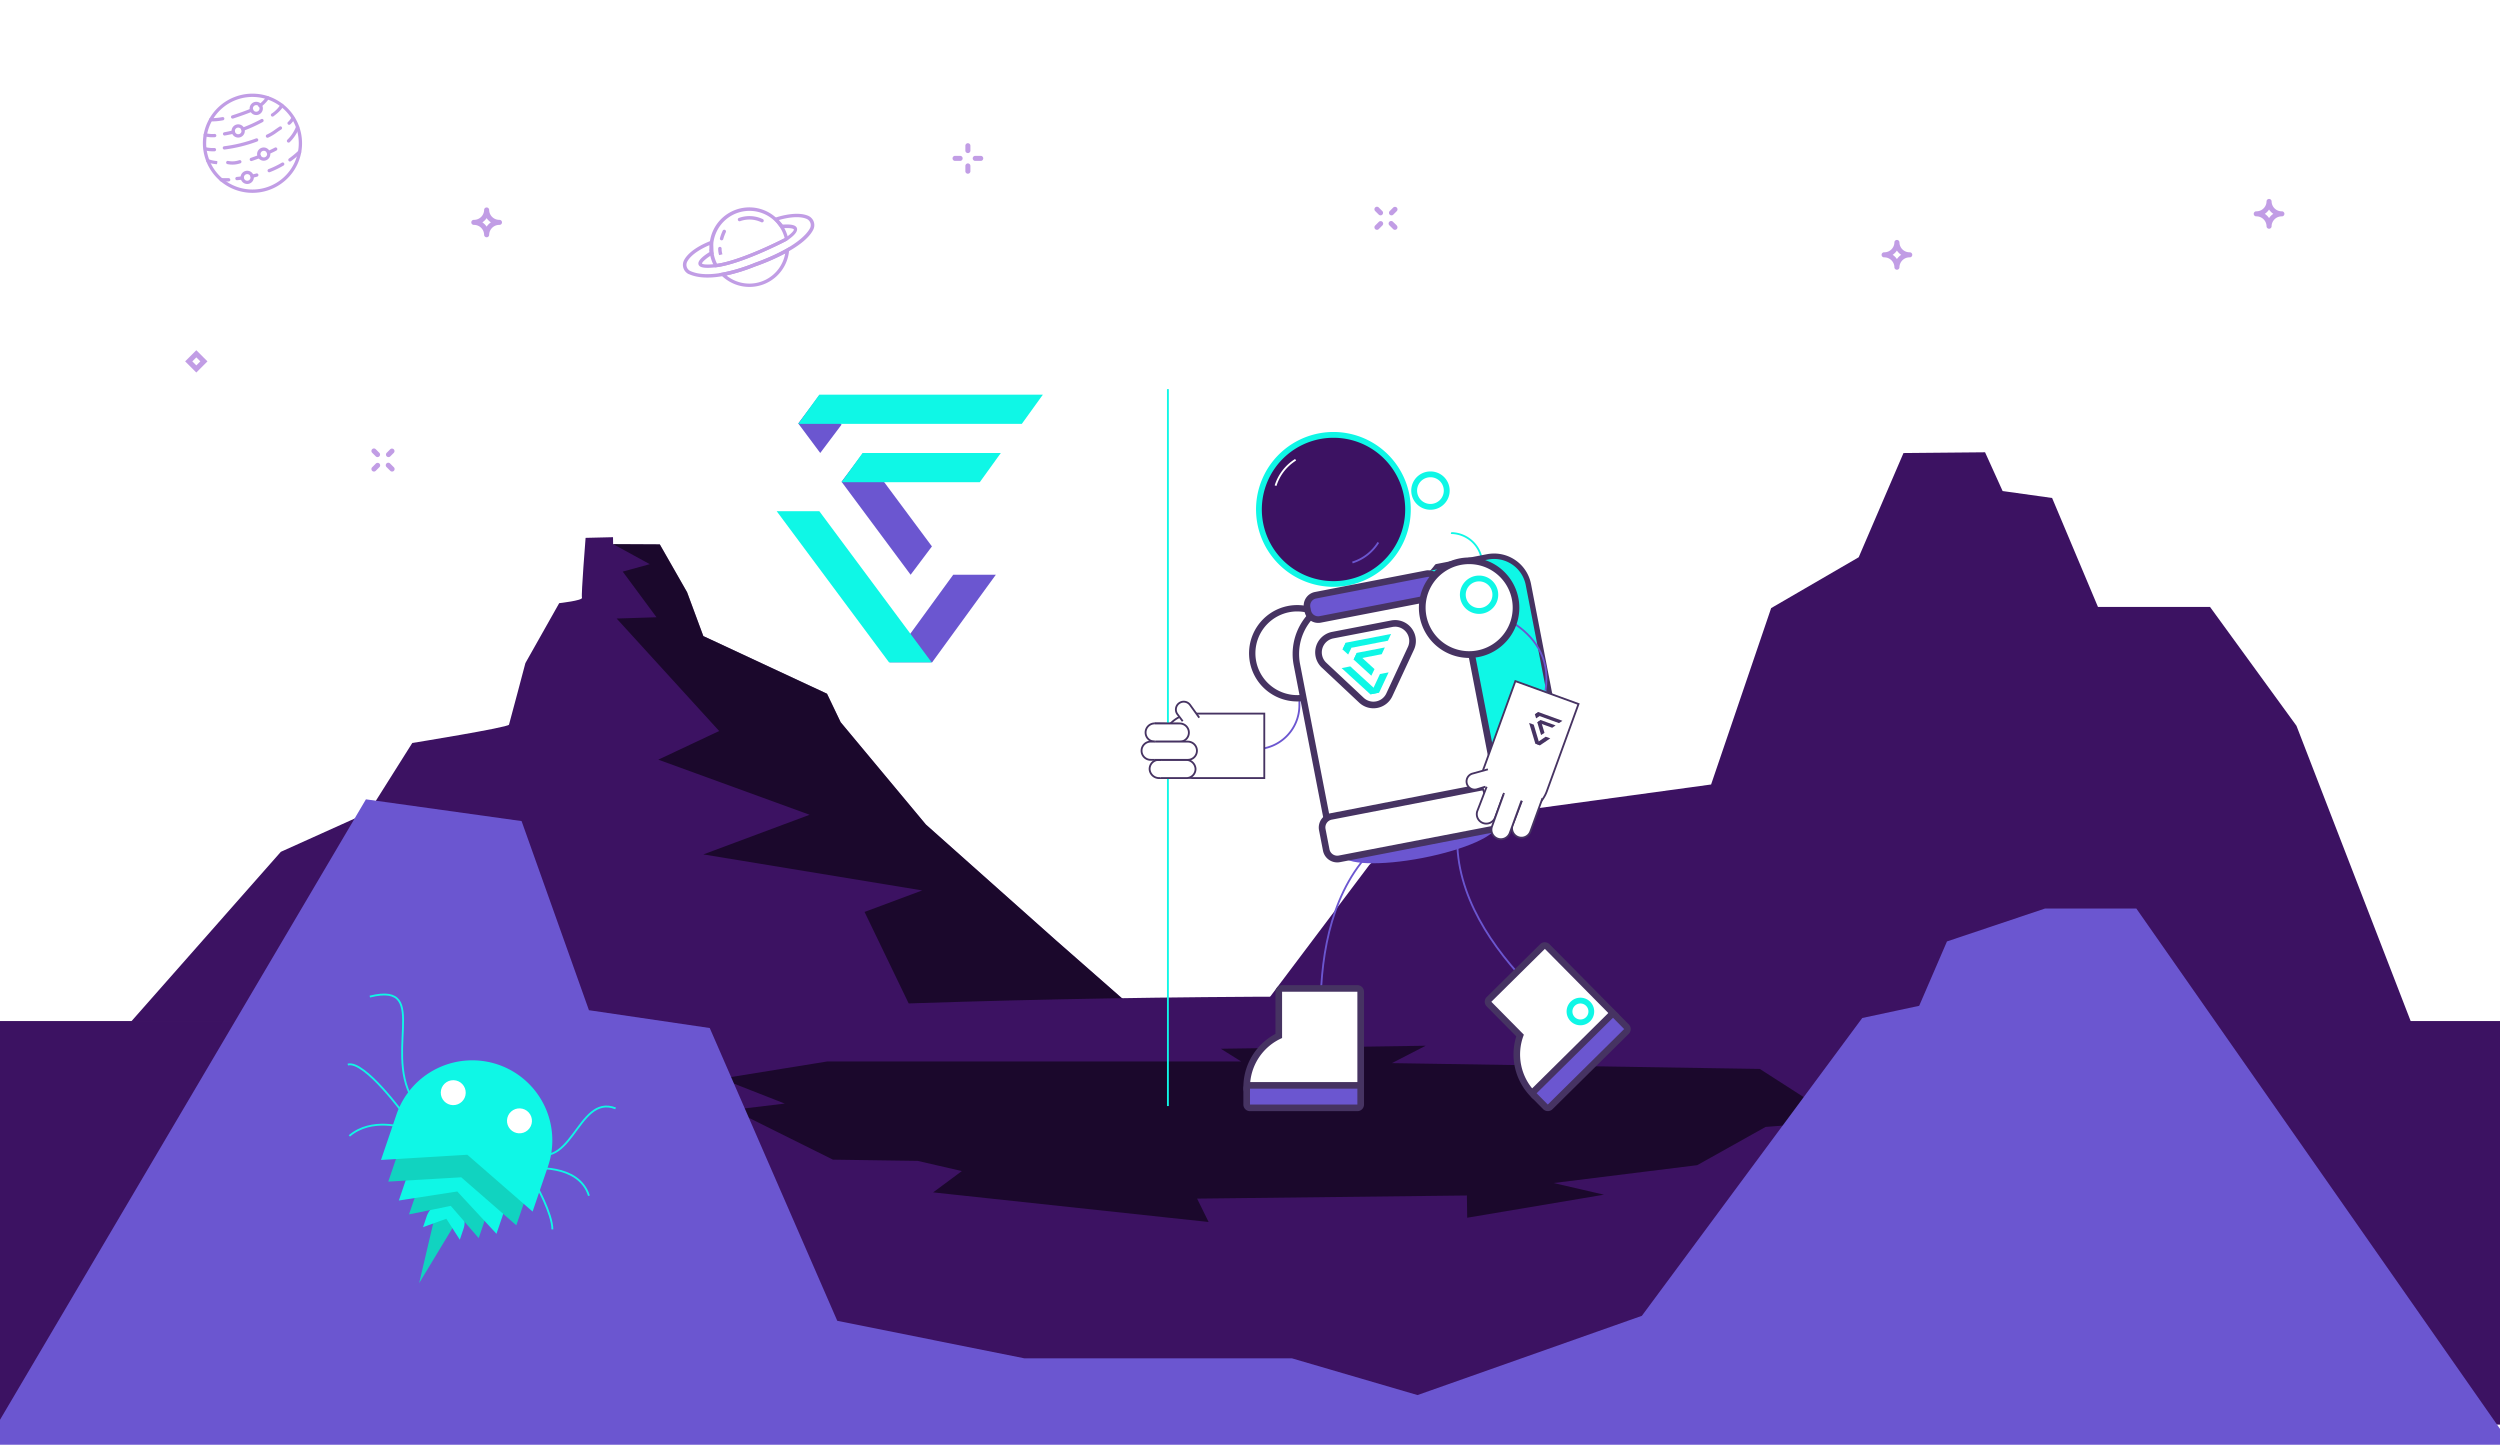 <svg id='Capa_1' data-name='Capa 1' xmlns='http://www.w3.org/2000/svg'
xmlnsXlink='http://www.w3.org/1999/xlink' viewBox='0 0 1344.18 776.78'>
    <defs>
        <linearGradient id='Degradado_sin_nombre_38' x1='500.61' y1='507.24' x2='335'
        y2='332.91' gradientUnits='userSpaceOnUse'>
            <stop offset='0' stopColor='#6b56d0' stopOpacity='0' />
            <stop offset='1' stopColor='#c19de5' />
        </linearGradient>
        <linearGradient id='Degradado_sin_nombre_38-2' x1='1163.16' y1='516.66'
        x2='1026.6' y2='297.3' xlinkHref='#Degradado_sin_nombre_38' />
        <linearGradient id='Degradado_sin_nombre_27' x1='702.26' y1='624.39' x2='702.26'
        y2='564' gradientUnits='userSpaceOnUse'>
            <stop offset='0' stopColor='#6b56d0' stopOpacity='0' />
            <stop offset='1' stopColor='#0ff7e6' />
        </linearGradient>
        <linearGradient id='Degradado_sin_nombre_21' x1='540.3' y1='220.21' x2='624.55'
        y2='220.21' gradientUnits='userSpaceOnUse'>
            <stop offset='0.18' stopColor='#33bcb7' stopOpacity='0' />
            <stop offset='0.27' stopColor='#33bcb7' stopOpacity='0.03' />
            <stop offset='0.4' stopColor='#33bcb7' stopOpacity='0.12' />
            <stop offset='0.54' stopColor='#33bcb7' stopOpacity='0.27' />
            <stop offset='0.7' stopColor='#33bcb7' stopOpacity='0.48' />
            <stop offset='0.86' stopColor='#33bcb7' stopOpacity='0.74' />
            <stop offset='1' stopColor='#33bcb7' />
        </linearGradient>
        <linearGradient id='Degradado_sin_nombre_28' x1='540.3' y1='235.68' x2='624.55'
        y2='235.68' gradientUnits='userSpaceOnUse'>
            <stop offset='0.18' stopColor='#675ca7' stopOpacity='0' />
            <stop offset='0.28' stopColor='#675ca7' stopOpacity='0.04' />
            <stop offset='0.41' stopColor='#675ca7' stopOpacity='0.14' />
            <stop offset='0.57' stopColor='#675ca7' stopOpacity='0.31' />
            <stop offset='0.74' stopColor='#675ca7' stopOpacity='0.54' />
            <stop offset='0.91' stopColor='#675ca7' stopOpacity='0.84' />
            <stop offset='1' stopColor='#675ca7' />
        </linearGradient>
        <linearGradient id='Degradado_sin_nombre_28-2' x1='540.3' y1='283.09'
        x2='624.55' y2='283.09' xlinkHref='#Degradado_sin_nombre_28' />
        <linearGradient id='Degradado_sin_nombre_21-2' x1='512.28' y1='315.47'
        x2='624.55' y2='315.47' xlinkHref='#Degradado_sin_nombre_21' />
        <linearGradient id='Degradado_sin_nombre_21-3' x1='540.3' y1='251.4' x2='624.55'
        y2='251.4' xlinkHref='#Degradado_sin_nombre_21' />
        <linearGradient id='Degradado_sin_nombre_28-3' x1='550.78' y1='331.88'
        x2='624.55' y2='331.88' xlinkHref='#Degradado_sin_nombre_28' />
        <linearGradient id='Degradado_sin_nombre_27-2' x1='269.52' y1='648.18'
        x2='337.56' y2='549.52' xlinkHref='#Degradado_sin_nombre_27' />
        <linearGradient id='Degradado_sin_nombre_27-3' x1='1074.44' y1='676.96'
        x2='1003.42' y2='581.45' xlinkHref='#Degradado_sin_nombre_27' />
    </defs>
    <rect x='-1.53' y='548.99' width='1347.4' height='216.98' fill='#3c1262'
    />
    <path d='M151,458l47.21-21.28,23.46-37.24s51.53-8.33,52-9.84,8.82-33.11,8.82-33.11l18.17-32.22s12.76-1.43,12.25-2.92,1.95-32.2,1.95-32.2l14.74-.36.06,3.74,25.08.13,14.68,25.73L378.16,342l66.5,31L452,388.31l45.83,55,69.83,62.17,50.15,44H70.32L151,458'
    fill='#3c1262' />
    <polygon points='464.84 490.32 493.41 549.56 617.8 549.56 567.64 505.52 497.81 443.35 451.98 388.31 444.66 372.98 378.16 342.01 369.45 318.43 354.77 292.7 329.69 292.57 349.35 303.34 334.82 307.33 352.98 331.88 331.55 332.57 386.67 393.04 353.94 408.45 435.3 438.08 378.16 459.39 495.83 478.76 464.84 490.32'
    fill='url(#Degradado_sin_nombre_38)' opacity='0.55' />
    <path d='M1175.29,191.92a44.82,44.82,0,0,1-36.88-70.3A44.83,44.83,0,1,0,1200.76,184,44.61,44.61,0,0,1,1175.29,191.92Z'
    fill='none' stroke='#fff' strokeLinecap='round' strokeLinejoin='round'
    strokeWidth='5' />
    <polygon points='1234.75 390.24 1296.36 549.56 672.63 549.56 736.25 465.06 758.07 443.96 920.01 421.8 952.3 326.96 999.37 299.62 1023.45 243.59 1067.31 243.18 1076.75 264.02 1103.36 267.75 1128.02 326.34 1188.28 326.34 1234.75 390.24'
    fill='#3c1262' />
    <polygon points='1234.75 390.24 1296.36 549.56 1033.35 549.56 1074.99 449.38 1039.16 424.64 1095.38 392.39 1046.91 357.19 1091.43 312.59 1056.11 277.55 1061.08 263.78 1023.45 243.59 1067.31 243.18 1076.75 264.02 1103.36 267.75 1128.02 326.34 1188.28 326.34 1234.75 390.24'
    opacity='0.55' fill='url(#Degradado_sin_nombre_38-2)' />
    <path d='M18.85,585.34c238.66-62.59,1134.48-70.83,1327,4.27' fill='#3c1262'
    />
    <polygon points='447.83 623.51 393.96 596.71 421.93 593.36 387.74 579.95 444.72 570.73 667.34 570.73 656.4 563.88 766.54 562.26 748.39 571.61 946.19 574.73 975.19 593.36 1016.78 600.64 949.29 605.92 912.54 626.48 835.32 636.08 862.41 642.35 788.87 654.74 788.7 642.78 643.65 644.46 649.84 657.03 501.71 641.11 517.16 629.65 493.42 624.18 447.83 623.51'
    opacity='0.55' fill='url(#Degradado_sin_nombre_27)' />
    <path d='M698.65,360.67v18.52A23.61,23.61,0,0,1,675,402.81H657.18' fill='none'
    stroke='#6b56d0' strokeLinejoin='round' strokeWidth='29.07' />
    <path d='M697.5,375.44a24.2,24.2,0,1,1,24.2-24.2A24.22,24.22,0,0,1,697.5,375.44Z'
    fill='#fff' />
    <path d='M697.5,328.76A22.49,22.49,0,1,1,675,351.24a22.49,22.49,0,0,1,22.49-22.49m0-3.42a25.91,25.91,0,1,0,25.91,25.91,25.93,25.93,0,0,0-25.91-25.91Z'
    fill='#463362' />
    <circle cx='705.54' cy='348.76' r='6.89' fill='#6b56d0' />
    <path d='M679.77,418.35V383.68H642.33v0l-.44,0a17.34,17.34,0,0,0,0,34.68Z'
    fill='#fff' stroke='#463362' strokeLinejoin='round' strokeWidth='3.42'
    />
    <path d='M636.41,408.77l-13.4-.2a4.89,4.89,0,0,0-4.89,5.11,5.11,5.11,0,0,0,5.21,4.67h15.2'
    fill='#fff' stroke='#463362' strokeLinecap='round' strokeLinejoin='round'
    strokeWidth='3.42' />
    <path d='M634.24,389.16l-13.4-.2a4.89,4.89,0,1,0,0,9.79h13.4' fill='#fff'
    stroke='#463362' strokeLinecap='round' strokeLinejoin='round' strokeWidth='3.42'
    />
    <path d='M636.18,398.75l-17.5,0a4.89,4.89,0,1,0,0,9.79h17.73' fill='#fff'
    stroke='#463362' strokeLinecap='round' strokeLinejoin='round' strokeWidth='3.42'
    />
    <path d='M644.8,385.87,639.86,379a4.22,4.22,0,0,0-6.8,5l2.84,3.77' fill='#fff'
    stroke='#463362' strokeLinecap='round' strokeLinejoin='round' strokeWidth='3.42'
    />
    <line x1='627.95' y1='594.69' x2='627.95' y2='209.22' fill='none' stroke='#0ff7e6'
    strokeLinecap='round' strokeMiterlimit='10' strokeWidth='7.12' />
    <path d='M624.51,408.57h13.08a5.11,5.11,0,0,1,5.21,4.67,4.89,4.89,0,0,1-4.89,5.11h-14'
    fill='#fff' stroke='#463362' strokeLinecap='round' strokeLinejoin='round'
    strokeWidth='3.42' />
    <path d='M620.93,389h13.4a4.89,4.89,0,1,1,0,9.79h-13.4' fill='#fff' stroke='#463362'
    strokeLinecap='round' strokeLinejoin='round' strokeWidth='3.42' />
    <path d='M621.16,398.75l17.5,0a4.89,4.89,0,1,1,0,9.79H620.93' fill='#fff'
    stroke='#463362' strokeLinecap='round' strokeLinejoin='round' strokeWidth='3.42'
    />
    <path d='M739.63,455.27c-23.25,22-29.36,56.2-29.61,86.17' fill='none'
    stroke='#6b56d0' strokeLinecap='round' strokeLinejoin='round' strokeWidth='29.07'
    />
    <path d='M672.09,587.13a1.78,1.78,0,0,1-1.78-1.78v-.8A30.67,30.67,0,0,1,687.56,557V533.24a1.78,1.78,0,0,1,1.78-1.78h40.49a1.78,1.78,0,0,1,1.78,1.78v52.1a1.78,1.78,0,0,1-1.78,1.78Z'
    fill='#fff' />
    <path d='M729.82,533.24v52.1H672.09v-.8a28.86,28.86,0,0,1,17.25-26.42V533.24h40.49m0-3.56H689.34a3.56,3.56,0,0,0-3.56,3.56V555.9a32.44,32.44,0,0,0-17.25,28.64v.8a3.56,3.56,0,0,0,3.56,3.56h57.74a3.56,3.56,0,0,0,3.56-3.56v-52.1a3.56,3.56,0,0,0-3.56-3.56Z'
    fill='#463362' />
    <rect x='670.31' y='583.56' width='61.3' height='12.1' rx='1.78' ry='1.78'
    fill='#6b56d0' />
    <path d='M729.82,585.34v8.54H672.09v-8.54h57.74m0-3.56H672.09a3.56,3.56,0,0,0-3.56,3.56v8.54a3.56,3.56,0,0,0,3.56,3.56h57.74a3.56,3.56,0,0,0,3.56-3.56v-8.54a3.56,3.56,0,0,0-3.56-3.56Z'
    fill='#463362' />
    <path d='M783.53,449.38c-.91,32,19,60.5,40,81.88' fill='none' stroke='#6b56d0'
    strokeLinecap='round' strokeLinejoin='round' strokeWidth='29.07' />
    <path d='M826.19,589.59a1.78,1.78,0,0,1-1.26-.53l-.56-.57a30.67,30.67,0,0,1-7.1-31.72l-16.69-16.89a1.78,1.78,0,0,1,0-2.52l28.79-28.46a1.78,1.78,0,0,1,1.25-.51h0a1.78,1.78,0,0,1,1.26.53L868.52,546a1.78,1.78,0,0,1,0,2.52l-41.06,40.59a1.78,1.78,0,0,1-1.25.51Z'
    fill='#fff' />
    <path d='M830.63,510.17l36.07,36.48.56.57-28.79,28.46L826.2,587.81l-.56-.57a28.86,28.86,0,0,1-6.3-30.91l-17.49-17.7,28.79-28.46m0-3.56a3.56,3.56,0,0,0-2.5,1L799.33,536.1a3.56,3.56,0,0,0,0,5l15.93,16.11a32.44,32.44,0,0,0,7.87,32.5l.56.57a3.56,3.56,0,0,0,5,0L841,578.21l28.79-28.46a3.56,3.56,0,0,0,0-5l-.56-.57-36.07-36.48a3.56,3.56,0,0,0-2.51-1.06Z'
    fill='#463362' />
    <path d='M849.73,549.71a5.86,5.86,0,1,1,4.12-1.69A5.82,5.82,0,0,1,849.73,549.71Z'
    fill='#fff' />
    <path d='M849.73,539.55a4.3,4.3,0,1,1-3,1.24,4.29,4.29,0,0,1,3-1.24m0-3.12h0a7.42,7.42,0,1,0,5.28,2.2,7.38,7.38,0,0,0-5.28-2.2Z'
    fill='#0ff7e6' />
    <path d='M832.2,595.66a1.78,1.78,0,0,1-1.27-.53l-6-6.07a1.78,1.78,0,0,1,0-2.52L866,546a1.78,1.78,0,0,1,1.25-.51h0a1.78,1.78,0,0,1,1.26.53l6,6.07a1.78,1.78,0,0,1,0,2.52l-41.06,40.59A1.77,1.77,0,0,1,832.2,595.66Z'
    fill='#6b56d0' />
    <path d='M867.26,547.22l6,6.07L832.2,593.88l-6-6.07,41.06-40.59m0-3.56a3.55,3.55,0,0,0-2.5,1L823.7,585.28a3.56,3.56,0,0,0,0,5l6,6.07a3.56,3.56,0,0,0,2.51,1.06h0a3.56,3.56,0,0,0,2.5-1l41.06-40.59a3.56,3.56,0,0,0,0-5l-6-6.07a3.55,3.55,0,0,0-2.53-1.06Z'
    fill='#463362' />
    <path d='M776.84,286.93a16.91,16.91,0,0,1,19.82,13.39' fill='none' stroke='#0ff7e6'
    strokeMiterlimit='10' strokeWidth='10.68' />
    <path d='M779.29,412.23A18.8,18.8,0,0,1,760.87,397l-13.25-68.37a18.78,18.78,0,0,1,14.86-22l37.26-7.22a18.76,18.76,0,0,1,22,14.86L835,382.66a18.78,18.78,0,0,1-14.86,22l-37.26,7.22A19,19,0,0,1,779.29,412.23Z'
    fill='#0ff7e6' />
    <path d='M803.34,300.54a17.32,17.32,0,0,1,17,14l13.25,68.37a17.32,17.32,0,0,1-13.71,20.3l-37.26,7.22a17.3,17.3,0,0,1-20.3-13.71l-13.25-68.37a17.32,17.32,0,0,1,13.71-20.3L800,300.86a17.41,17.41,0,0,1,3.31-.32m0-2.92h0a20.39,20.39,0,0,0-3.87.37l-37.26,7.22a20.24,20.24,0,0,0-16,23.72l13.25,68.37a20.22,20.22,0,0,0,23.72,16l37.26-7.22a20.26,20.26,0,0,0,16-23.72L823.19,314a20.26,20.26,0,0,0-19.85-16.39Z'
    fill='#463362' />
    <path d='M723.17,456.43a8.12,8.12,0,0,1-8-6.57l-17.93-92.55a30.09,30.09,0,0,1,23.81-35.26l32.52-6.3a30.06,30.06,0,0,1,35.26,23.81l17.94,92.55a8.11,8.11,0,0,1-6.42,9.5l-75.67,14.66A8.2,8.2,0,0,1,723.17,456.43Z'
    fill='#fff' />
    <path d='M759.37,317a28.31,28.31,0,0,1,27.76,22.93l17.93,92.55a6.33,6.33,0,0,1-5,7.42l-75.67,14.66a6.32,6.32,0,0,1-7.42-5L699,357a28.31,28.31,0,0,1,22.4-33.17L754,317.5a28.47,28.47,0,0,1,5.42-.52m0-3.56h0a32.12,32.12,0,0,0-6.09.59l-32.52,6.3a31.9,31.9,0,0,0-25.22,37.35l17.94,92.55A9.88,9.88,0,0,0,725.06,458l75.67-14.66a9.9,9.9,0,0,0,7.83-11.59l-17.93-92.55a31.9,31.9,0,0,0-31.25-25.81Z'
    fill='#463362' />
    <ellipse cx='763.08' cy='451.67' rx='42.1' ry='9.83' transform='rotate(-10.97 762.86 451.561)'
    fill='#6b56d0' />
    <path d='M719,461.91a6.05,6.05,0,0,1-5.93-4.89L711,446.09a6,6,0,0,1,4.78-7.08l88.19-17.09a6.13,6.13,0,0,1,1.15-.11A6.05,6.05,0,0,1,811,426.7l2.12,10.93a6,6,0,0,1-4.78,7.08L720.15,461.8A6.12,6.12,0,0,1,719,461.91Z'
    fill='#fff' />
    <path d='M805.08,423.59a4.26,4.26,0,0,1,4.18,3.45L811.38,438a4.26,4.26,0,0,1-3.37,5L719.82,460a4.26,4.26,0,0,1-5-3.37l-2.12-10.93a4.26,4.26,0,0,1,3.37-5l88.19-17.09a4.29,4.29,0,0,1,.82-.08m0-3.56h0a7.9,7.9,0,0,0-1.49.14L715.4,437.26a7.83,7.83,0,0,0-6.19,9.17l2.12,10.93a7.82,7.82,0,0,0,9.17,6.19l88.19-17.09a7.83,7.83,0,0,0,6.19-9.17l-2.12-10.93a7.83,7.83,0,0,0-7.67-6.34Z'
    fill='#463362' />
    <circle cx='729.93' cy='271.93' r='52.38' transform='rotate(-10.97 729.72 271.863)'
    fill='#fff' />
    <path d='M716.9,314a40.14,40.14,0,1,1,7.66-.74A40.1,40.1,0,0,1,716.9,314Z'
    fill='#3c1262' />
    <path d='M717,235.38a38.54,38.54,0,1,1-7.37.71,38.51,38.51,0,0,1,7.37-.71m0-3.12h0a42,42,0,0,0-8,.77,41.63,41.63,0,0,0,7.88,82.49,42,42,0,0,0,8-.77A41.63,41.63,0,0,0,717,232.26Z'
    fill='#0ff7e6' />
    <path d='M769.12,256.6a7.18,7.18,0,1,1-1.37.13,7.18,7.18,0,0,1,1.37-.13m0-3.12h0a10.37,10.37,0,0,0-2,.19,10.3,10.3,0,0,0,2,20.41,10.37,10.37,0,0,0,2-.19,10.3,10.3,0,0,0-2-20.41Z'
    fill='#0ff7e6' />
    <path d='M708.72,333.14a5.7,5.7,0,0,1-5.58-4.61l-.35-1.82a5.69,5.69,0,0,1,4.5-6.67L767,308.48a5.69,5.69,0,0,1,6.67,4.5l.35,1.82a5.7,5.7,0,0,1-4.5,6.67L709.81,333A5.73,5.73,0,0,1,708.72,333.14Z'
    fill='#6b56d0' />
    <path d='M768.07,310.15a3.91,3.91,0,0,1,3.83,3.17l.35,1.82a3.91,3.91,0,0,1-3.09,4.58l-59.7,11.57a3.91,3.91,0,0,1-4.58-3.09l-.35-1.82a3.91,3.91,0,0,1,3.09-4.58l59.7-11.57a3.93,3.93,0,0,1,.75-.07m0-3.56a7.52,7.52,0,0,0-1.43.14L707,318.3a7.48,7.48,0,0,0-5.91,8.75l.35,1.82a7.47,7.47,0,0,0,8.75,5.91l59.7-11.57a7.47,7.47,0,0,0,5.91-8.75l-.35-1.82a7.48,7.48,0,0,0-7.33-6Z'
    fill='#463362' />
    <path d='M696.61,247.2a25.3,25.3,0,0,0-10.77,13.93' fill='none' stroke='#fff'
    strokeLinecap='round' strokeMiterlimit='10' strokeWidth='3.27' />
    <path d='M741.08,291.67a25.3,25.3,0,0,1-13.93,10.77' fill='none' stroke='#6b56d0'
    strokeLinecap='round' strokeMiterlimit='10' strokeWidth='3.27' />
    <path d='M750.1,336.95A7.66,7.66,0,0,1,757,347.83l-11.61,25a7.65,7.65,0,0,1-12.17,2.36l-20.1-18.85a7.65,7.65,0,0,1,3.78-13.09l31.71-6.14a7.9,7.9,0,0,1,1.51-.15m0-3.56a11.51,11.51,0,0,0-2.18.21l-31.71,6.14a11.21,11.21,0,0,0-5.54,19.19l20.1,18.85a11.21,11.21,0,0,0,17.84-3.46l11.61-25a11.22,11.22,0,0,0-10.12-15.94Z'
    fill='#463362' />
    <polygon points='737.32 363.31 727.8 354.62 729.53 351.07 739.04 359.76 737.32 363.31'
    fill='#0ff7e6' />
    <polygon points='742.91 351.74 727.81 354.67 729.49 351.03 744.59 348.11 742.91 351.74'
    fill='#0ff7e6' />
    <polygon points='746.62 361.51 741.51 372.42 736.86 373.32 741.96 362.41 746.62 361.51'
    fill='#0ff7e6' />
    <polygon points='721.35 359.21 736.81 373.33 741.46 372.43 726 358.3 721.35 359.21'
    fill='#0ff7e6' />
    <polygon points='724.87 351.93 721.84 349.17 723.57 345.62 726.6 348.38 724.87 351.93'
    fill='#0ff7e6' />
    <polygon points='746.26 344.49 721.85 349.21 723.53 345.58 747.94 340.85 746.26 344.49'
    fill='#0ff7e6' />
    <path d='M791.19,325.66s45.67,8.85,39.77,45.68' fill='none' stroke='#6b56d0'
    strokeLinecap='round' strokeLinejoin='round' strokeWidth='29.07' />
    <path d='M789.94,351.91a25.19,25.19,0,1,1,14.57-4.66A25.25,25.25,0,0,1,789.94,351.91Z'
    fill='#fff' />
    <path d='M789.9,303.31a23.41,23.41,0,1,1-13.54,4.33,23.38,23.38,0,0,1,13.54-4.33m0-3.56h0a27,27,0,1,0,22,11.35,26.8,26.8,0,0,0-22-11.35Z'
    fill='#463362' />
    <path d='M795.25,312.59a7.17,7.17,0,1,1-4.15,1.33,7.16,7.16,0,0,1,4.15-1.33m0-3.12h0a10.3,10.3,0,1,0,8.4,4.33,10.23,10.23,0,0,0-8.4-4.33Z'
    fill='#0ff7e6' />
    <path d='M848.72,378.53l-33.94-12.32-16.86,46.47h0c-.06.14-.13.28-.18.43a18.05,18.05,0,0,0,33.94,12.32Z'
    fill='#fff' stroke='#463362' strokeLinejoin='round' strokeWidth='3.56'
    />
    <polygon points='828.6 395.22 826.55 388.37 828.38 387.17 830.43 394.02 828.6 395.22'
    fill='#463362' />
    <polygon points='834.56 391.3 826.54 388.39 828.38 387.14 836.4 390.05 834.56 391.3'
    fill='#463362' />
    <polygon points='833.54 397.01 828 400.75 825.53 399.85 831.07 396.11 833.54 397.01'
    fill='#463362' />
    <polygon points='822.17 388.71 825.5 399.84 827.97 400.74 824.64 389.61 822.17 388.71'
    fill='#463362' />
    <polygon points='825.92 386.25 825.26 384.07 827.1 382.87 827.75 385.05 825.92 386.25'
    fill='#463362' />
    <polygon points='838.23 388.8 825.25 384.1 827.09 382.84 840.06 387.55 838.23 388.8'
    fill='#463362' />
    <path d='M800,413.65,791.5,416a4.39,4.39,0,0,0,2.46,8.42l4.7-1.45' fill='#fff'
    stroke='#463362' strokeLinecap='round' strokeLinejoin='round' strokeWidth='3.56'
    />
    <path d='M818.28,430.57s-4.79,12.6-5,13a5.09,5.09,0,1,0,9.58,3.48l6.49-17.88'
    fill='#fff' stroke='#463362' strokeLinecap='round' strokeLinejoin='round'
    strokeWidth='3.56' />
    <path d='M799.33,423s-4.79,12.6-5,13a5.09,5.09,0,1,0,9.58,3.48l4.76-13.12'
    fill='#fff' stroke='#463362' strokeLinecap='round' strokeLinejoin='round'
    strokeWidth='3.56' />
    <path d='M808.39,427.24l-6.19,17.14a5.09,5.09,0,1,0,9.58,3.48l6.3-17.35'
    fill='#fff' stroke='#463362' strokeLinecap='round' strokeLinejoin='round'
    strokeWidth='3.56' />
    <polygon points='489.62 309.03 452.47 259.02 463.92 243.78 501.07 293.79 489.62 309.03'
    fill='#6b56d0' />
    <polygon points='526.81 259.25 452.47 259.25 463.79 243.56 538.12 243.56 526.81 259.25'
    fill='#0ff7e6' />
    <polygon points='535.43 309.03 501.18 356.12 478.26 356.12 512.52 309.03 535.43 309.03'
    fill='#6b56d0' />
    <polygon points='417.61 274.86 478 356.12 500.92 356.12 440.53 274.86 417.61 274.86'
    fill='#0ff7e6' />
    <polygon points='441.02 243.56 429.19 227.67 440.64 212.43 452.47 228.32 441.02 243.56'
    fill='#6b56d0' />
    <polygon points='549.41 227.9 429.19 227.9 440.5 212.2 560.72 212.2 549.41 227.9'
    fill='#0ff7e6' />
    <!-- <rect x='540.3' y='212.43' width='84.25' height='15.56' fill='url(#Degradado_sin_nombre_21)'
    />
    <rect x='540.3' y='227.9' width='84.25' height='15.56' fill='url(#Degradado_sin_nombre_28)'
    />
    <rect x='540.3' y='258.85' width='84.25' height='48.49' fill='url(#Degradado_sin_nombre_28-2)'
    />
    <rect x='512.28' y='274.81' width='112.27' height='81.31' fill='url(#Degradado_sin_nombre_21-2)'
    />
    <rect x='540.3' y='243.62' width='84.25' height='15.56' fill='url(#Degradado_sin_nombre_21-3)'
    /> -->
    <polygon points='624.55 356.12 550.78 356.12 571.01 307.63 624.55 307.63 624.55 356.12'
    fill='url(#Degradado_sin_nombre_28-3)' />
    <path d='M681.79,143a5.43,5.43,0,0,1-5.42-5.42,1.36,1.36,0,0,0-2.71,0,5.43,5.43,0,0,1-5.42,5.42,1.36,1.36,0,1,0,0,2.71,5.43,5.43,0,0,1,5.42,5.42,1.36,1.36,0,0,0,2.71,0,5.43,5.43,0,0,1,5.42-5.42,1.36,1.36,0,1,0,0-2.71ZM675,146.63a8.23,8.23,0,0,0-2.29-2.29,8.21,8.21,0,0,0,2.29-2.29,8.22,8.22,0,0,0,2.29,2.29,8.22,8.22,0,0,0-2.29,2.29Zm0,0'
    fill='#fff' />
    <path d='M520.41,77a1.36,1.36,0,0,0-1.36,1.36v2.71a1.36,1.36,0,0,0,2.71,0V78.38A1.36,1.36,0,0,0,520.41,77Zm0,0'
    fill='#c19de5' />
    <path d='M527.19,83.8h-2.71a1.36,1.36,0,1,0,0,2.71h2.71a1.36,1.36,0,1,0,0-2.71Zm0,0'
    fill='#c19de5' />
    <path d='M520.41,87.86a1.36,1.36,0,0,0-1.36,1.36v2.71a1.36,1.36,0,1,0,2.71,0V89.22a1.36,1.36,0,0,0-1.36-1.36Zm0,0'
    fill='#c19de5' />
    <path d='M516.34,83.8h-2.71a1.36,1.36,0,1,0,0,2.71h2.71a1.36,1.36,0,0,0,0-2.71Zm0,0'
    fill='#c19de5' />
    <path d='M423.81,128.28a21.4,21.4,0,0,0-3.23-7.45l-.34-.43h0l-1-1.31a21.41,21.41,0,0,0-37.72,12.42l0,2.56-.07,0,0,.53a21.67,21.67,0,0,0,2.6,8.61l.3.55.62-.08c13.7-1.66,36.77-13.61,37.81-14.15l.52-.34.53-.35Zm-41.27,6.31v0Zm3,7.23a19.81,19.81,0,0,1-2-6.78l-.07-3.47a19.56,19.56,0,0,1,34.4-11.32l1.21,1.66.22.26a19.56,19.56,0,0,1,2.6,5.88c-1.92,1-23.42,11.93-36.34,13.77Zm0,0'
    fill='#c19de5' />
    <path d='M424.26,134.64l.14-1.76-1.53.87a109.73,109.73,0,0,1-17.59,7.82h0a89.21,89.21,0,0,1-16.85,5l-1.78.32,1.29,1.26a21.42,21.42,0,0,0,36.35-13.57ZM394.5,150.58a19.53,19.53,0,0,1-3.92-2.48,95.15,95.15,0,0,0,15.34-4.77,116.18,116.18,0,0,0,16.26-7.06,19.56,19.56,0,0,1-27.68,14.31Zm0,0'
    fill='#c19de5' />
    <path d='M437.53,119.19a5.49,5.49,0,0,0-3-3.17c-6.65-2.82-17.16.84-17.6,1l-1.29.46,4.58,5.25.46,0c5.74-.43,6.14.62,6.15.62.23.71-2.15,3-4.85,4.67l-.27.14c-2.43,1.25-24.13,12.24-36.84,13.78l-.2,0c-6.56.75-7.22-.24-7.22-.24-.09-.56,1.84-2.58,5.72-4.91l.54-.32-.13-.88c0-.2-.06-.41-.09-.61l-.07-3.39c0-.05,0-.11,0-.16s0-.15,0-.23l-.18-2.06-1.12.4c-.44.16-10.91,3.93-14.3,10.31a5.52,5.52,0,0,0,2.48,7.54l.09,0c5.37,2.43,15.89,3.69,35.48-4.09,6.13-2.17,26.5-10,31.4-19.81a5.49,5.49,0,0,0,.23-4.34Zm-32.28,22.4c-8.59,3.41-24.44,8.48-34.06,4.13a3.66,3.66,0,0,1-1.7-5c2.41-4.54,9.26-7.78,12.06-8.95l0,2.32-.07,0,0,.53c0,.28.06.56.1.84-4.54,2.81-6.56,5.09-6,6.77s3.34,2.17,9.2,1.5l.21,0c13-1.58,35-12.71,37.48-14l.32-.17c1.55-1,6.53-4.29,5.7-6.86-.53-1.64-2.88-2.24-7.59-1.94l-2.13-2.44c3-.87,10.23-2.62,14.92-.63a3.67,3.67,0,0,1,2,2.1,3.57,3.57,0,0,1-.15,2.86c-1.16,2.32-6.78,10.52-30.39,18.9Zm0,0'
    fill='#c19de5' />
    <path d='M410.12,117.8h0a16.76,16.76,0,0,0-12.82-.63.93.93,0,0,0,.67,1.74,14.83,14.83,0,0,1,11.35.57h0a.93.93,0,0,0,.8-1.68Zm0,0'
    fill='#c19de5' />
    <path d='M388.89,128.52a23.32,23.32,0,0,1,1.37-3.68.93.93,0,0,0-.44-1.24h0a.93.93,0,0,0-1.24.44,25.14,25.14,0,0,0-1.48,4,.93.93,0,0,0,.49,1.09l.15.06a.93.93,0,0,0,1.15-.64Zm0,0'
    fill='#c19de5' />
    <path d='M386.67,137.19l.9-.23-.3.07Zm0,0' fill='#c19de5' />
    <path d='M388,133.68a.93.93,0,1,0-1.86-.06,11.82,11.82,0,0,0,.5,3.55l.61-.13,1.19-.32a10.11,10.11,0,0,1-.45-3Zm0,0'
    fill='#c19de5' />
    <polygon points='-1.53 765.97 196.75 429.78 280.44 441.47 316.66 543.16 381.61 552.74 450.17 710.15 550.77 730.34 694.64 730.34 762.16 750.09 882.78 707.48 1001.28 547.35 1031.89 540.8 1046.83 506.18 1099.59 488.48 1148.64 488.48 1345.87 770.67 1345.87 776.78 -1.53 776.78 -1.53 765.97'
    fill='#6b56d0' />
    <polygon points='450.17 710.15 381.61 552.74 316.66 543.16 280.44 441.47 196.75 429.78 265.33 465.58 191.28 521.88 250.3 562.46 201.17 673.76 450.17 710.15'
    fill='url(#Degradado_sin_nombre_27-2)' opacity='0.55' />
    <path d='M644.8,58.32l-6,6,6,6,6-6Zm-2.15,6,2.15-2.15L647,64.31l-2.15,2.15Zm0,0'
    fill='#fff' />
    <path d='M912.86,173.78l-6,6,6,6,6-6Zm-2.15,6,2.15-2.15,2.15,2.15-2.15,2.15Zm0,0'
    fill='#fff' />
    <path d='M957.49,63.46a1.36,1.36,0,0,0-1.36,1.36v2.71a1.36,1.36,0,0,0,2.71,0V64.82a1.36,1.36,0,0,0-1.36-1.36Zm0,0'
    fill='#fff' />
    <path d='M964.26,70.24h-2.71a1.36,1.36,0,1,0,0,2.71h2.71a1.36,1.36,0,1,0,0-2.71Zm0,0'
    fill='#fff' />
    <path d='M957.49,74.31a1.36,1.36,0,0,0-1.36,1.36v2.71a1.36,1.36,0,1,0,2.71,0V75.66a1.36,1.36,0,0,0-1.36-1.36Zm0,0'
    fill='#fff' />
    <path d='M953.42,70.24h-2.71a1.36,1.36,0,1,0,0,2.71h2.71a1.36,1.36,0,0,0,0-2.71Zm0,0'
    fill='#fff' />
    <path d='M1026.7,135.66a5.43,5.43,0,0,1-5.42-5.42,1.36,1.36,0,0,0-2.71,0,5.43,5.43,0,0,1-5.42,5.42,1.36,1.36,0,1,0,0,2.71,5.43,5.43,0,0,1,5.42,5.42,1.36,1.36,0,0,0,2.71,0,5.43,5.43,0,0,1,5.42-5.42,1.36,1.36,0,1,0,0-2.71Zm-6.78,3.64a8.23,8.23,0,0,0-2.29-2.29,8.21,8.21,0,0,0,2.29-2.29,8.22,8.22,0,0,0,2.29,2.29,8.22,8.22,0,0,0-2.29,2.29Zm0,0'
    fill='#c19de5' />
    <path d='M751,111.61a1.36,1.36,0,0,0-1.92,0l-1.92,1.92a1.36,1.36,0,0,0,1.92,1.92l1.92-1.92a1.36,1.36,0,0,0,0-1.92Zm0,0'
    fill='#c19de5' />
    <path d='M751,121.19,749,119.28a1.36,1.36,0,1,0-1.92,1.92l1.92,1.92a1.36,1.36,0,1,0,1.92-1.92Zm0,0'
    fill='#c19de5' />
    <path d='M743.29,119.28a1.36,1.36,0,0,0-1.92,0l-1.92,1.92a1.36,1.36,0,1,0,1.92,1.92l1.92-1.92a1.36,1.36,0,0,0,0-1.92Zm0,0'
    fill='#c19de5' />
    <path d='M743.29,113.53l-1.92-1.92a1.36,1.36,0,1,0-1.92,1.92l1.92,1.92a1.36,1.36,0,0,0,1.92-1.92Zm0,0'
    fill='#c19de5' />
    <path d='M142.54,273a5.43,5.43,0,0,1-5.42-5.42,1.36,1.36,0,0,0-2.71,0A5.43,5.43,0,0,1,129,273a1.36,1.36,0,1,0,0,2.71,5.43,5.43,0,0,1,5.42,5.42,1.36,1.36,0,0,0,2.71,0,5.43,5.43,0,0,1,5.42-5.42,1.36,1.36,0,1,0,0-2.71Zm-6.78,3.64a8.23,8.23,0,0,0-2.29-2.29,8.21,8.21,0,0,0,2.29-2.29,8.22,8.22,0,0,0,2.29,2.29,8.22,8.22,0,0,0-2.29,2.29Zm0,0'
    fill='#fff' />
    <path d='M105.55,188.3l-6,6,6,6,6-6Zm-2.15,6,2.15-2.15,2.15,2.15-2.15,2.15Zm0,0'
    fill='#c19de5' />
    <path d='M211.71,241.59a1.36,1.36,0,0,0-1.92,0l-1.92,1.92a1.36,1.36,0,0,0,1.92,1.92l1.92-1.92a1.36,1.36,0,0,0,0-1.92Zm0,0'
    fill='#c19de5' />
    <path d='M211.71,251.17l-1.92-1.92a1.36,1.36,0,1,0-1.92,1.92l1.92,1.92a1.36,1.36,0,1,0,1.92-1.92Zm0,0'
    fill='#c19de5' />
    <path d='M204,249.25a1.36,1.36,0,0,0-1.92,0l-1.92,1.92a1.36,1.36,0,1,0,1.92,1.92l1.92-1.92a1.36,1.36,0,0,0,0-1.92Zm0,0'
    fill='#c19de5' />
    <path d='M204,243.5l-1.92-1.92a1.36,1.36,0,1,0-1.92,1.92l1.92,1.92A1.36,1.36,0,0,0,204,243.5Zm0,0'
    fill='#c19de5' />
    <path d='M268.43,118.21a5.43,5.43,0,0,1-5.42-5.42,1.36,1.36,0,0,0-2.71,0,5.43,5.43,0,0,1-5.42,5.42,1.36,1.36,0,1,0,0,2.71,5.43,5.43,0,0,1,5.42,5.42,1.36,1.36,0,0,0,2.71,0,5.43,5.43,0,0,1,5.42-5.42,1.36,1.36,0,1,0,0-2.71Zm-6.78,3.64a8.23,8.23,0,0,0-2.29-2.29,8.21,8.21,0,0,0,2.29-2.29,8.22,8.22,0,0,0,2.29,2.29,8.22,8.22,0,0,0-2.29,2.29Zm0,0'
    fill='#c19de5' />
    <path d='M198.83,535.84c34.56-8.59,4.12,34.16,26.55,60.1' fill='none'
    stroke='#0ff7e6' strokeLinecap='round' strokeMiterlimit='10' strokeWidth='6.49'
    />
    <path d='M331,595.94c-21.37-8.43-23.53,39.32-49.32,20.81' fill='none'
    stroke='#0ff7e6' strokeLinecap='round' strokeMiterlimit='10' strokeWidth='6.49'
    />
    <path d='M187,572.39c9-2.51,30.53,27.24,30.53,27.24' fill='none' stroke='#0ff7e6'
    strokeLinecap='round' strokeMiterlimit='10' strokeWidth='6.49' />
    <path d='M217.55,606.43s-17.66-6-29.71,4.32' fill='none' stroke='#0ff7e6'
    strokeLinecap='round' strokeMiterlimit='10' strokeWidth='6.49' />
    <path d='M285.46,628.32s25.64-3.12,31.2,14.6' fill='none' stroke='#0ff7e6'
    strokeLinecap='round' strokeMiterlimit='10' strokeWidth='6.49' />
    <path d='M288,636.71s9,15.78,9,24.32' fill='none' stroke='#0ff7e6' strokeLinecap='round'
    strokeMiterlimit='10' strokeWidth='6.49' />
    <polygon points='234.2 652.32 225.38 689.89 246.48 654.98 234.2 652.32'
    fill='#11d3c0' />
    <path d='M247.23,666.56l2-5.92a10.45,10.45,0,0,0-6.52-13.26h0a10.45,10.45,0,0,0-13.26,6.52l-2,5.92L240,655.29Z'
    fill='#0ff7e6' />
    <path d='M257.38,665.7l2.79-8.2c2.57-7.56-3.72-16.54-14.07-20.07h0c-10.34-3.52-20.81-.25-23.39,7.31l-2.79,8.2,22.45-4.57Z'
    fill='#11d3c0' />
    <path d='M266.94,663.38l5.35-15.72A27.74,27.74,0,0,0,255,612.45h0a27.74,27.74,0,0,0-35.21,17.32l-5.35,15.72,31.43-4.86Z'
    fill='#0ff7e6' />
    <path d='M277.61,658.81l7-20.61A36.37,36.37,0,0,0,261.92,592h0a36.37,36.37,0,0,0-46.15,22.71l-7,20.61L248,633Z'
    fill='#11d3c0' />
    <path d='M286.36,651.43l8.31-24.4a43.05,43.05,0,0,0-26.88-54.63h0a43.05,43.05,0,0,0-54.63,26.88l-8.31,24.4,46.43-2.8Z'
    fill='#0ff7e6' />
    <circle cx='243.71' cy='587.5' r='6.71' transform='rotate(-88.52 243.702 587.503)'
    fill='#fff' />
    <circle cx='279.31' cy='602.64' r='6.71' transform='rotate(-41.9 279.32 602.65)'
    fill='#fff' />
    <polygon points='1171.06 520.96 1148.64 488.48 1099.59 488.48 1046.83 506.18 1031.89 540.8 1001.28 547.35 882.78 707.48 1124.77 673.76 1058.29 614.47 1138.55 579.4 1095.41 544.14 1171.06 520.96'
    fill='url(#Degradado_sin_nombre_27-3)' opacity='0.55' />
    <path d='M1226.79,113.62a5.43,5.43,0,0,1-5.42-5.42,1.36,1.36,0,0,0-2.71,0,5.43,5.43,0,0,1-5.42,5.42,1.36,1.36,0,1,0,0,2.71,5.43,5.43,0,0,1,5.42,5.42,1.36,1.36,0,0,0,2.71,0,5.43,5.43,0,0,1,5.42-5.42,1.36,1.36,0,1,0,0-2.71Zm-6.78,3.64a8.23,8.23,0,0,0-2.29-2.29,8.21,8.21,0,0,0,2.29-2.29,8.22,8.22,0,0,0,2.29,2.29,8.22,8.22,0,0,0-2.29,2.29Zm0,0'
    fill='#c19de5' />
    <path d='M1296,82.24a1.36,1.36,0,0,0-1.92,0l-1.92,1.92a1.36,1.36,0,0,0,1.92,1.92l1.92-1.92a1.36,1.36,0,0,0,0-1.92Zm0,0'
    fill='#fff' />
    <path d='M1296,91.83,1294,89.91a1.36,1.36,0,1,0-1.92,1.92l1.92,1.92a1.36,1.36,0,1,0,1.92-1.92Zm0,0'
    fill='#fff' />
    <path d='M1288.3,89.91a1.36,1.36,0,0,0-1.92,0l-1.92,1.92a1.36,1.36,0,1,0,1.92,1.92l1.92-1.92a1.36,1.36,0,0,0,0-1.92Zm0,0'
    fill='#fff' />
    <path d='M1288.3,84.16l-1.92-1.92a1.36,1.36,0,1,0-1.92,1.92l1.92,1.92a1.36,1.36,0,0,0,1.92-1.92Zm0,0'
    fill='#fff' />
    <path d='M120.64,63.69a.89.89,0,0,0-1-.74l-.33.05a28.14,28.14,0,0,1-6,.5.89.89,0,0,0-.44,1.69.91.91,0,0,0,.33.08,29.56,29.56,0,0,0,6.35-.52l.32-.05a.89.89,0,0,0,.74-1Zm0,0'
    fill='#c19de5' />
    <path d='M136.09,58.83a.89.89,0,0,0-1.17-.46c-3.15,1.37-7.68,2.87-10.11,3.67a.89.89,0,1,0,.56,1.69c2.46-.81,7-2.33,10.26-3.73a.89.89,0,0,0,.46-1.17Zm0,0'
    fill='#c19de5' />
    <path d='M144.39,51.83a.89.89,0,0,0-1.24.23A17,17,0,0,1,139.39,56a.89.89,0,1,0,1,1.43,18.86,18.86,0,0,0,4.19-4.34.89.89,0,0,0-.23-1.24Zm0,0'
    fill='#c19de5' />
    <path d='M116.32,72.84a.89.89,0,0,0-.94-.83,15.42,15.42,0,0,1-4.76-.39.89.89,0,0,0-.62,1.66l.15.05a17.19,17.19,0,0,0,5.34.45.89.89,0,0,0,.83-.94Zm0,0'
    fill='#c19de5' />
    <path d='M126.34,70.76a.89.89,0,0,0-1.08-.65c-1.61.4-3.26.74-4.64,1a.89.89,0,0,0-.24,1.68.87.87,0,0,0,.52.07c1.43-.23,3.13-.58,4.8-1a.89.89,0,0,0,.65-1.08Zm0,0'
    fill='#c19de5' />
    <path d='M141.65,64.41a.89.89,0,0,0-1.2-.37,78.71,78.71,0,0,1-10.17,4.62.89.89,0,0,0,.59,1.68,80.42,80.42,0,0,0,10.4-4.72.89.89,0,0,0,.37-1.2Zm0,0'
    fill='#c19de5' />
    <path d='M152,55.89a.88.88,0,0,0-1.2.38,16.07,16.07,0,0,1-4.9,4.91.89.89,0,0,0,1,1.44c2.76-2,4.53-3.8,5.44-5.53a.89.89,0,0,0-.38-1.2Zm0,0'
    fill='#c19de5' />
    <path d='M116.18,80.45a.89.89,0,0,0-.9-.87,18.57,18.57,0,0,1-4.64-.41.89.89,0,0,0-.59,1.67l.17.06a20.3,20.3,0,0,0,5.09.46.89.89,0,0,0,.87-.9Zm0,0'
    fill='#c19de5' />
    <path d='M138.79,74.93a.89.89,0,0,0-1.15-.5,76.33,76.33,0,0,1-17.15,4.21.89.89,0,0,0,.26,1.76,78,78,0,0,0,17.55-4.32.89.89,0,0,0,.5-1.15Zm0,0'
    fill='#c19de5' />
    <path d='M151.52,68.35a.89.89,0,0,0-1.23-.27c-.94.6-1.72,1.15-2.41,1.64a24.54,24.54,0,0,1-4.43,2.65.89.89,0,0,0,.74,1.62,26,26,0,0,0,4.72-2.82c.7-.5,1.43-1,2.34-1.59a.89.89,0,0,0,.27-1.23Zm0,0'
    fill='#c19de5' />
    <path d='M158,63a.89.89,0,0,0-1.24.19c-.18.25-.35.49-.52.74a7.23,7.23,0,0,1-1.3,1.57.89.89,0,1,0,1.14,1.36A8.84,8.84,0,0,0,157.7,65c.15-.22.31-.45.48-.68A.89.89,0,0,0,158,63Zm0,0'
    fill='#c19de5' />
    <path d='M116.84,87.49V86.6a17.53,17.53,0,0,1-4.76-1,.89.89,0,0,0-.73,1.62l0,0a19.15,19.15,0,0,0,5.26,1.08Zm0,0'
    fill='#c19de5' />
    <path d='M140.32,83.82a.89.89,0,0,0-1.15-.51c-1.37.53-3,1.12-4.38,1.59a.89.89,0,0,0,.57,1.68c1.4-.47,3.06-1.08,4.45-1.61a.89.89,0,0,0,.51-1.15Zm0,0'
    fill='#c19de5' />
    <path d='M149,79.73a.89.89,0,0,0-1.2-.37c-1.14.6-2.18,1.09-3.29,1.61l-.5.23a.89.89,0,1,0,.75,1.61l.5-.23c1.08-.5,2.2-1,3.37-1.65a.89.89,0,0,0,.37-1.2Zm0,0'
    fill='#c19de5' />
    <path d='M160.82,68.72a.88.88,0,0,0-.52-1.14.89.89,0,0,0-1.14.52,19.75,19.75,0,0,1-4.65,7.05.89.89,0,0,0,0,1.26.91.91,0,0,0,.26.19.89.89,0,0,0,1-.16,21.59,21.59,0,0,0,5.08-7.71Zm0,0'
    fill='#c19de5' />
    <path d='M129.75,86.68a.89.89,0,0,0-1.13-.54,11.52,11.52,0,0,1-5.95.38.89.89,0,0,0-.6,1.66l.17.06a13.13,13.13,0,0,0,7-.43.89.89,0,0,0,.54-1.13Zm0,0'
    fill='#c19de5' />
    <path d='M123.81,96.63a.89.89,0,0,0-.93-.85c-.85,0-1.85,0-2.81,0l-1.08,0a.89.89,0,0,0-.41,1.69.9.9,0,0,0,.36.09l1.06,0c1,0,2,.08,3,0a.89.89,0,0,0,.85-.93Zm0,0'
    fill='#c19de5' />
    <path d='M131.16,95.55a.89.89,0,0,0-1-.76c-.92.13-1.47.19-2.28.28l-.57.06a.89.89,0,0,0-.28,1.69.88.88,0,0,0,.48.08l.57-.06c.82-.09,1.39-.15,2.32-.28a.89.89,0,0,0,.76-1Zm0,0'
    fill='#c19de5' />
    <path d='M138.91,93.87a.89.89,0,0,0-1.1-.6c-.75.22-1.72.45-2.48.62a.89.89,0,0,0,.4,1.73c.78-.18,1.78-.41,2.58-.65a.89.89,0,0,0,.6-1.1Zm0,0'
    fill='#c19de5' />
    <path d='M152.76,87.78a.89.89,0,0,0-1.22-.31,46.89,46.89,0,0,1-7.13,3.45.89.89,0,0,0,.67,1.65A48.31,48.31,0,0,0,152.45,89a.89.89,0,0,0,.31-1.22Zm0,0'
    fill='#c19de5' />
    <path d='M161.74,81.11a.89.89,0,0,0-1.25-.1L159.4,82a44.92,44.92,0,0,1-4,3.22.89.89,0,0,0-.24,1.23.88.88,0,0,0,.35.31.89.89,0,0,0,.88-.07,46.08,46.08,0,0,0,4.18-3.35l1.08-.93a.89.89,0,0,0,.1-1.25Zm0,0'
    fill='#c19de5' />
    <path d='M129.61,67.2a3.56,3.56,0,1,0,1.68,4.74,3.56,3.56,0,0,0-1.68-4.74ZM127.31,72a1.78,1.78,0,1,1,2.37-.84,1.78,1.78,0,0,1-2.37.84Zm0,0'
    fill='#c19de5' />
    <path d='M143.36,79.66A3.56,3.56,0,1,0,145,84.4a3.56,3.56,0,0,0-1.68-4.74Zm-2.29,4.81a1.78,1.78,0,1,1,2.37-.84,1.78,1.78,0,0,1-2.37.84Zm0,0'
    fill='#c19de5' />
    <path d='M134.46,92.15a3.56,3.56,0,1,0,1.68,4.74,3.56,3.56,0,0,0-1.68-4.74ZM132.16,97a1.78,1.78,0,1,1,2.37-.84,1.78,1.78,0,0,1-2.37.84Zm0,0'
    fill='#c19de5' />
    <path d='M139.32,55.09A3.56,3.56,0,1,0,141,59.82a3.56,3.56,0,0,0-1.68-4.74ZM137,59.9a1.78,1.78,0,1,1,2.37-.84,1.78,1.78,0,0,1-2.37.84Zm0,0'
    fill='#c19de5' />
    <path d='M147.23,52.95a26.67,26.67,0,1,0,12.6,35.54,26.7,26.7,0,0,0-12.6-35.54ZM125.05,99.49a24.89,24.89,0,1,1,33.17-11.76,24.92,24.92,0,0,1-33.17,11.76Zm0,0'
    fill='#c19de5' />
</svg>